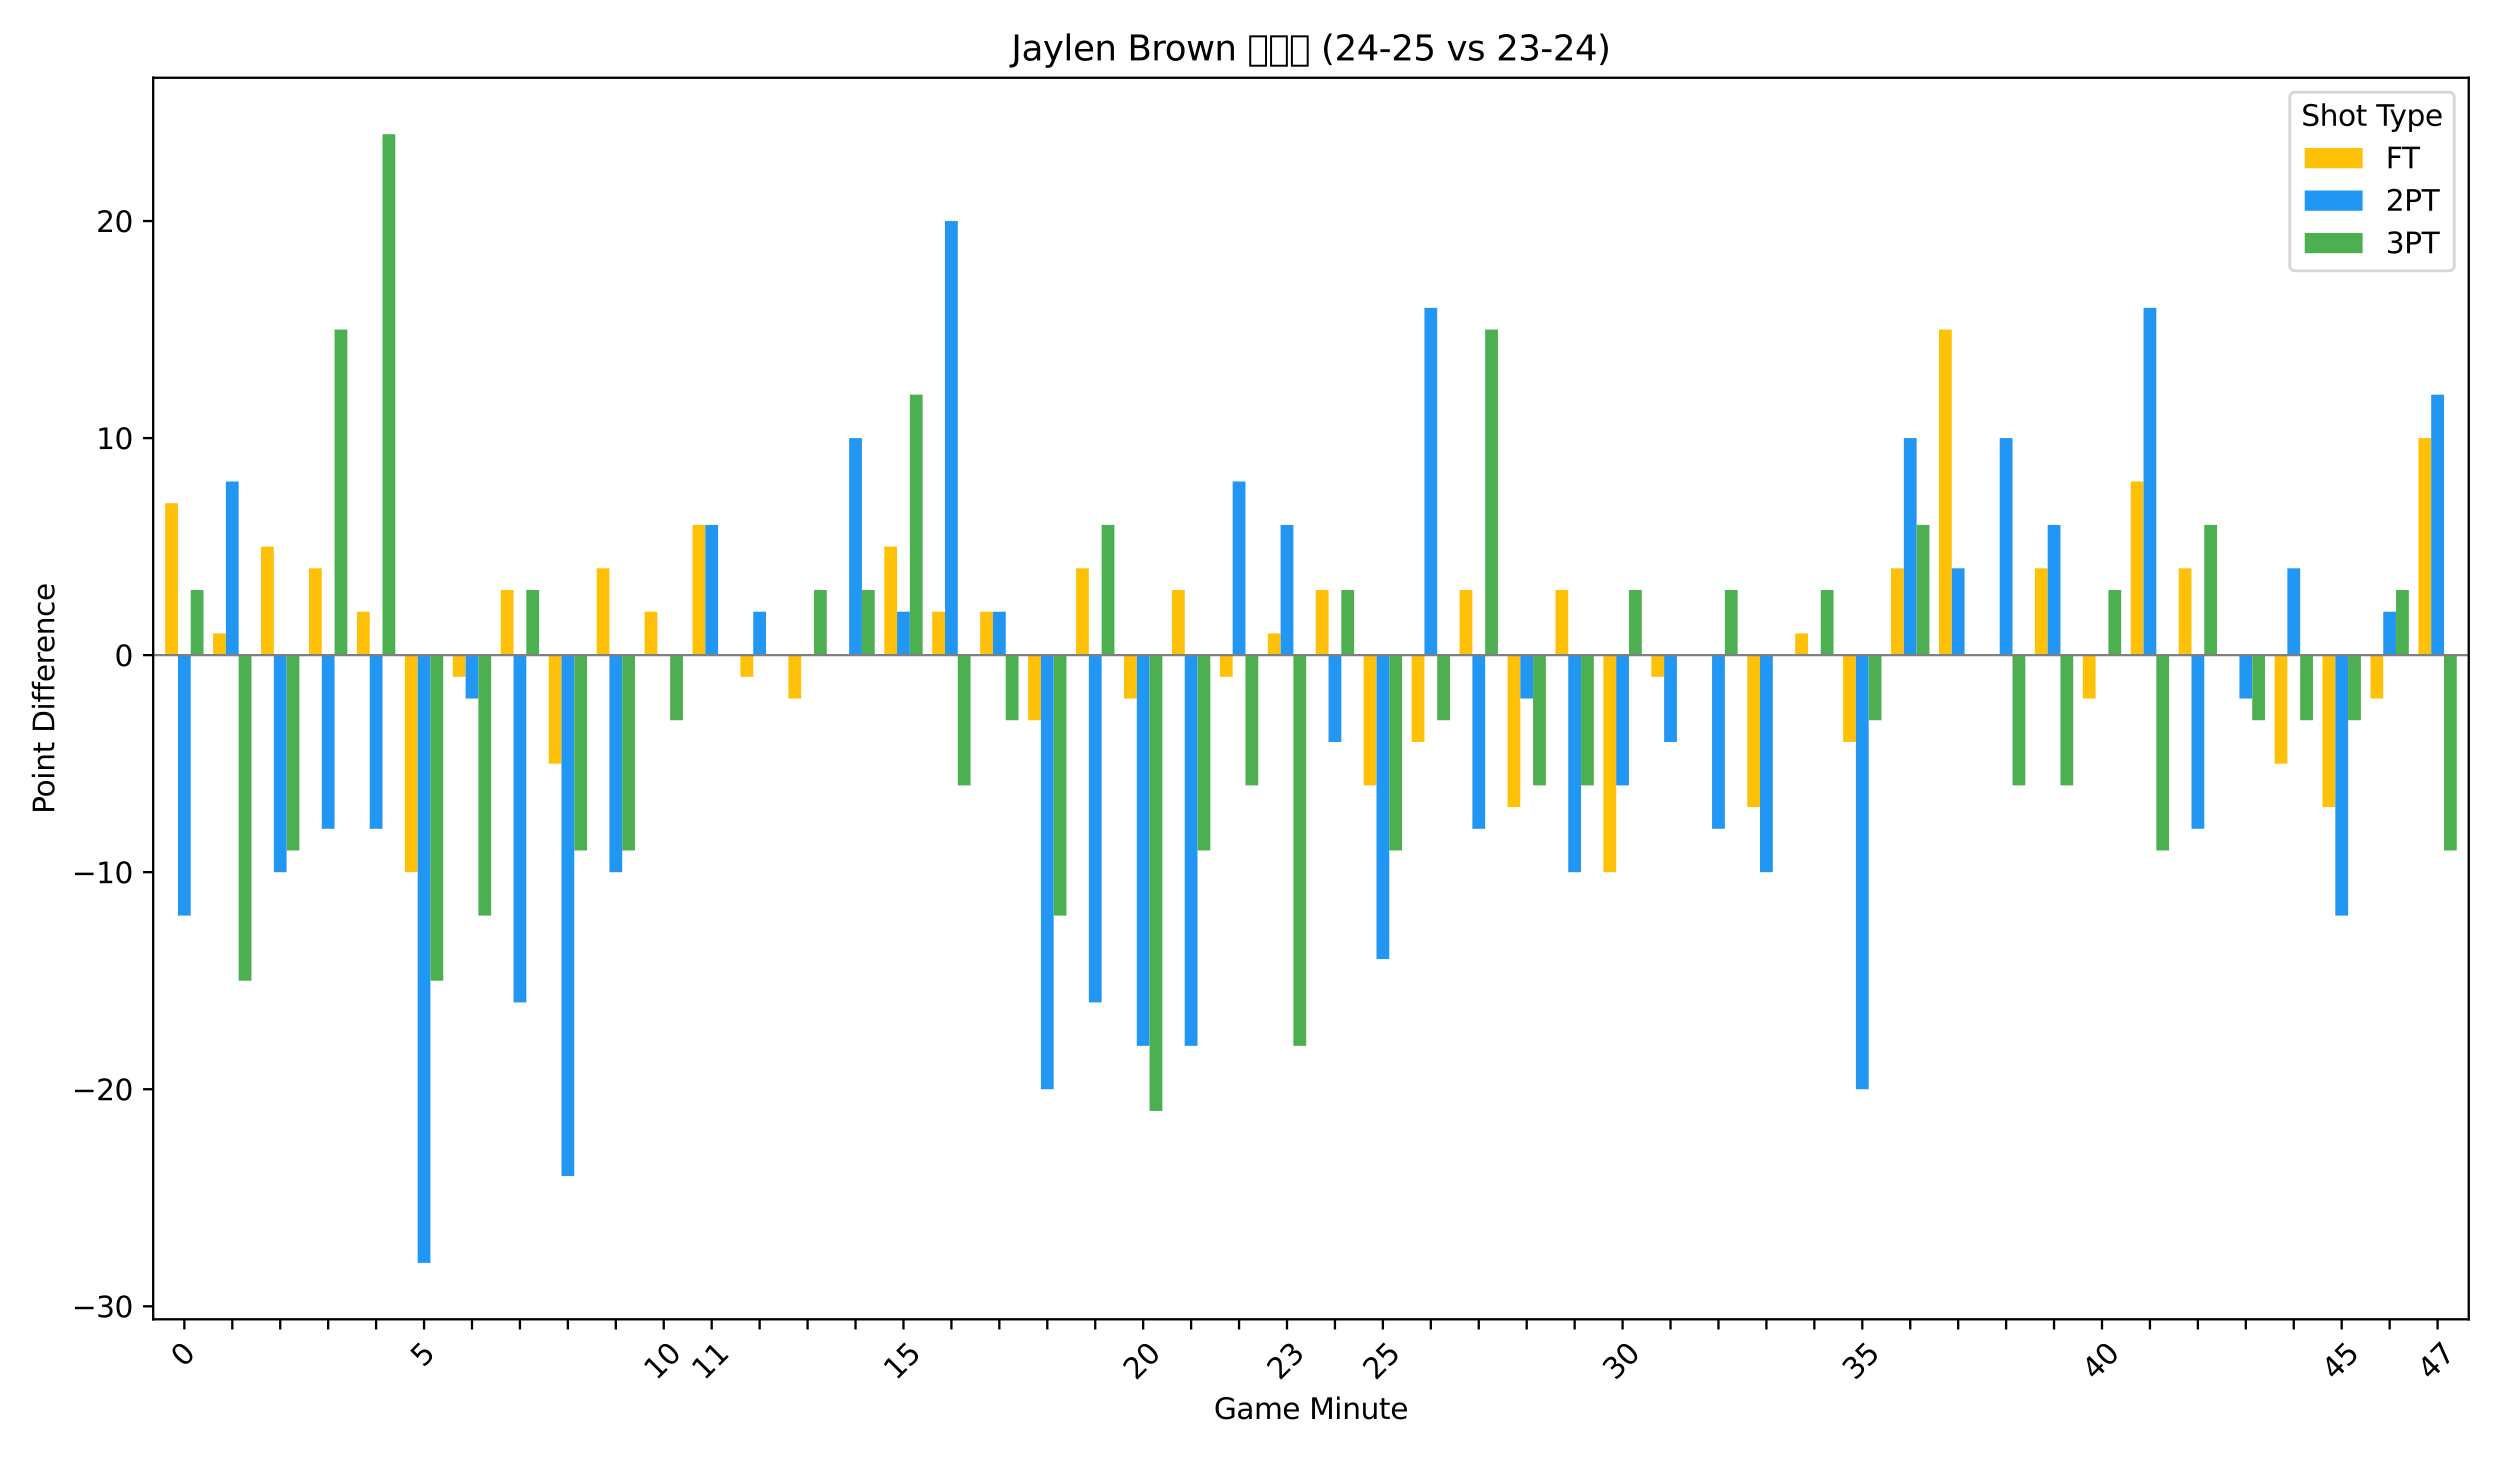 <?xml version="1.0" encoding="utf-8" standalone="no"?>
<!DOCTYPE svg PUBLIC "-//W3C//DTD SVG 1.1//EN"
  "http://www.w3.org/Graphics/SVG/1.1/DTD/svg11.dtd">
<svg xmlns:xlink="http://www.w3.org/1999/xlink" width="864pt" height="504pt" viewBox="0 0 864 504" xmlns="http://www.w3.org/2000/svg" version="1.1">
 <defs>
  <style type="text/css">*{stroke-linejoin: round; stroke-linecap: butt}</style>
 </defs>
 <g id="figure_1">
  <g id="patch_1">
   <path d="M 0 504 
L 864 504 
L 864 0 
L 0 0 
z
" style="fill: #ffffff"/>
  </g>
  <g id="axes_1">
   <g id="patch_2">
    <path d="M 52.94 455.956 
L 853.2 455.956 
L 853.2 26.88 
L 52.94 26.88 
z
" style="fill: #ffffff"/>
   </g>
   <g id="patch_3">
    <path d="M 57.082 226.415 
L 61.5 226.415 
L 61.5 173.906 
L 57.082 173.906 
z
" clip-path="url(#pcf3f04a634)" style="fill: #ffc107"/>
   </g>
   <g id="patch_4">
    <path d="M 73.651 226.415 
L 78.069 226.415 
L 78.069 218.914 
L 73.651 218.914 
z
" clip-path="url(#pcf3f04a634)" style="fill: #ffc107"/>
   </g>
   <g id="patch_5">
    <path d="M 90.219 226.415 
L 94.637 226.415 
L 94.637 188.909 
L 90.219 188.909 
z
" clip-path="url(#pcf3f04a634)" style="fill: #ffc107"/>
   </g>
   <g id="patch_6">
    <path d="M 106.788 226.415 
L 111.206 226.415 
L 111.206 196.41 
L 106.788 196.41 
z
" clip-path="url(#pcf3f04a634)" style="fill: #ffc107"/>
   </g>
   <g id="patch_7">
    <path d="M 123.356 226.415 
L 127.775 226.415 
L 127.775 211.412 
L 123.356 211.412 
z
" clip-path="url(#pcf3f04a634)" style="fill: #ffc107"/>
   </g>
   <g id="patch_8">
    <path d="M 139.925 226.415 
L 144.343 226.415 
L 144.343 301.428 
L 139.925 301.428 
z
" clip-path="url(#pcf3f04a634)" style="fill: #ffc107"/>
   </g>
   <g id="patch_9">
    <path d="M 156.493 226.415 
L 160.912 226.415 
L 160.912 233.916 
L 156.493 233.916 
z
" clip-path="url(#pcf3f04a634)" style="fill: #ffc107"/>
   </g>
   <g id="patch_10">
    <path d="M 173.062 226.415 
L 177.48 226.415 
L 177.48 203.911 
L 173.062 203.911 
z
" clip-path="url(#pcf3f04a634)" style="fill: #ffc107"/>
   </g>
   <g id="patch_11">
    <path d="M 189.63 226.415 
L 194.049 226.415 
L 194.049 263.922 
L 189.63 263.922 
z
" clip-path="url(#pcf3f04a634)" style="fill: #ffc107"/>
   </g>
   <g id="patch_12">
    <path d="M 206.199 226.415 
L 210.617 226.415 
L 210.617 196.41 
L 206.199 196.41 
z
" clip-path="url(#pcf3f04a634)" style="fill: #ffc107"/>
   </g>
   <g id="patch_13">
    <path d="M 222.767 226.415 
L 227.186 226.415 
L 227.186 211.412 
L 222.767 211.412 
z
" clip-path="url(#pcf3f04a634)" style="fill: #ffc107"/>
   </g>
   <g id="patch_14">
    <path d="M 239.336 226.415 
L 243.754 226.415 
L 243.754 181.407 
L 239.336 181.407 
z
" clip-path="url(#pcf3f04a634)" style="fill: #ffc107"/>
   </g>
   <g id="patch_15">
    <path d="M 255.904 226.415 
L 260.323 226.415 
L 260.323 233.916 
L 255.904 233.916 
z
" clip-path="url(#pcf3f04a634)" style="fill: #ffc107"/>
   </g>
   <g id="patch_16">
    <path d="M 272.473 226.415 
L 276.891 226.415 
L 276.891 241.418 
L 272.473 241.418 
z
" clip-path="url(#pcf3f04a634)" style="fill: #ffc107"/>
   </g>
   <g id="patch_17">
    <path d="M 289.042 226.415 
L 293.46 226.415 
L 293.46 226.415 
L 289.042 226.415 
z
" clip-path="url(#pcf3f04a634)" style="fill: #ffc107"/>
   </g>
   <g id="patch_18">
    <path d="M 305.61 226.415 
L 310.028 226.415 
L 310.028 188.909 
L 305.61 188.909 
z
" clip-path="url(#pcf3f04a634)" style="fill: #ffc107"/>
   </g>
   <g id="patch_19">
    <path d="M 322.179 226.415 
L 326.597 226.415 
L 326.597 211.412 
L 322.179 211.412 
z
" clip-path="url(#pcf3f04a634)" style="fill: #ffc107"/>
   </g>
   <g id="patch_20">
    <path d="M 338.747 226.415 
L 343.165 226.415 
L 343.165 211.412 
L 338.747 211.412 
z
" clip-path="url(#pcf3f04a634)" style="fill: #ffc107"/>
   </g>
   <g id="patch_21">
    <path d="M 355.316 226.415 
L 359.734 226.415 
L 359.734 248.919 
L 355.316 248.919 
z
" clip-path="url(#pcf3f04a634)" style="fill: #ffc107"/>
   </g>
   <g id="patch_22">
    <path d="M 371.884 226.415 
L 376.302 226.415 
L 376.302 196.41 
L 371.884 196.41 
z
" clip-path="url(#pcf3f04a634)" style="fill: #ffc107"/>
   </g>
   <g id="patch_23">
    <path d="M 388.453 226.415 
L 392.871 226.415 
L 392.871 241.418 
L 388.453 241.418 
z
" clip-path="url(#pcf3f04a634)" style="fill: #ffc107"/>
   </g>
   <g id="patch_24">
    <path d="M 405.021 226.415 
L 409.44 226.415 
L 409.44 203.911 
L 405.021 203.911 
z
" clip-path="url(#pcf3f04a634)" style="fill: #ffc107"/>
   </g>
   <g id="patch_25">
    <path d="M 421.59 226.415 
L 426.008 226.415 
L 426.008 233.916 
L 421.59 233.916 
z
" clip-path="url(#pcf3f04a634)" style="fill: #ffc107"/>
   </g>
   <g id="patch_26">
    <path d="M 438.158 226.415 
L 442.577 226.415 
L 442.577 218.914 
L 438.158 218.914 
z
" clip-path="url(#pcf3f04a634)" style="fill: #ffc107"/>
   </g>
   <g id="patch_27">
    <path d="M 454.727 226.415 
L 459.145 226.415 
L 459.145 203.911 
L 454.727 203.911 
z
" clip-path="url(#pcf3f04a634)" style="fill: #ffc107"/>
   </g>
   <g id="patch_28">
    <path d="M 471.295 226.415 
L 475.714 226.415 
L 475.714 271.423 
L 471.295 271.423 
z
" clip-path="url(#pcf3f04a634)" style="fill: #ffc107"/>
   </g>
   <g id="patch_29">
    <path d="M 487.864 226.415 
L 492.282 226.415 
L 492.282 256.42 
L 487.864 256.42 
z
" clip-path="url(#pcf3f04a634)" style="fill: #ffc107"/>
   </g>
   <g id="patch_30">
    <path d="M 504.432 226.415 
L 508.851 226.415 
L 508.851 203.911 
L 504.432 203.911 
z
" clip-path="url(#pcf3f04a634)" style="fill: #ffc107"/>
   </g>
   <g id="patch_31">
    <path d="M 521.001 226.415 
L 525.419 226.415 
L 525.419 278.924 
L 521.001 278.924 
z
" clip-path="url(#pcf3f04a634)" style="fill: #ffc107"/>
   </g>
   <g id="patch_32">
    <path d="M 537.57 226.415 
L 541.988 226.415 
L 541.988 203.911 
L 537.57 203.911 
z
" clip-path="url(#pcf3f04a634)" style="fill: #ffc107"/>
   </g>
   <g id="patch_33">
    <path d="M 554.138 226.415 
L 558.556 226.415 
L 558.556 301.428 
L 554.138 301.428 
z
" clip-path="url(#pcf3f04a634)" style="fill: #ffc107"/>
   </g>
   <g id="patch_34">
    <path d="M 570.707 226.415 
L 575.125 226.415 
L 575.125 233.916 
L 570.707 233.916 
z
" clip-path="url(#pcf3f04a634)" style="fill: #ffc107"/>
   </g>
   <g id="patch_35">
    <path d="M 587.275 226.415 
L 591.693 226.415 
L 591.693 226.415 
L 587.275 226.415 
z
" clip-path="url(#pcf3f04a634)" style="fill: #ffc107"/>
   </g>
   <g id="patch_36">
    <path d="M 603.844 226.415 
L 608.262 226.415 
L 608.262 278.924 
L 603.844 278.924 
z
" clip-path="url(#pcf3f04a634)" style="fill: #ffc107"/>
   </g>
   <g id="patch_37">
    <path d="M 620.412 226.415 
L 624.83 226.415 
L 624.83 218.914 
L 620.412 218.914 
z
" clip-path="url(#pcf3f04a634)" style="fill: #ffc107"/>
   </g>
   <g id="patch_38">
    <path d="M 636.981 226.415 
L 641.399 226.415 
L 641.399 256.42 
L 636.981 256.42 
z
" clip-path="url(#pcf3f04a634)" style="fill: #ffc107"/>
   </g>
   <g id="patch_39">
    <path d="M 653.549 226.415 
L 657.967 226.415 
L 657.967 196.41 
L 653.549 196.41 
z
" clip-path="url(#pcf3f04a634)" style="fill: #ffc107"/>
   </g>
   <g id="patch_40">
    <path d="M 670.118 226.415 
L 674.536 226.415 
L 674.536 113.895 
L 670.118 113.895 
z
" clip-path="url(#pcf3f04a634)" style="fill: #ffc107"/>
   </g>
   <g id="patch_41">
    <path d="M 686.686 226.415 
L 691.105 226.415 
L 691.105 226.415 
L 686.686 226.415 
z
" clip-path="url(#pcf3f04a634)" style="fill: #ffc107"/>
   </g>
   <g id="patch_42">
    <path d="M 703.255 226.415 
L 707.673 226.415 
L 707.673 196.41 
L 703.255 196.41 
z
" clip-path="url(#pcf3f04a634)" style="fill: #ffc107"/>
   </g>
   <g id="patch_43">
    <path d="M 719.823 226.415 
L 724.242 226.415 
L 724.242 241.418 
L 719.823 241.418 
z
" clip-path="url(#pcf3f04a634)" style="fill: #ffc107"/>
   </g>
   <g id="patch_44">
    <path d="M 736.392 226.415 
L 740.81 226.415 
L 740.81 166.405 
L 736.392 166.405 
z
" clip-path="url(#pcf3f04a634)" style="fill: #ffc107"/>
   </g>
   <g id="patch_45">
    <path d="M 752.96 226.415 
L 757.379 226.415 
L 757.379 196.41 
L 752.96 196.41 
z
" clip-path="url(#pcf3f04a634)" style="fill: #ffc107"/>
   </g>
   <g id="patch_46">
    <path d="M 769.529 226.415 
L 773.947 226.415 
L 773.947 226.415 
L 769.529 226.415 
z
" clip-path="url(#pcf3f04a634)" style="fill: #ffc107"/>
   </g>
   <g id="patch_47">
    <path d="M 786.097 226.415 
L 790.516 226.415 
L 790.516 263.922 
L 786.097 263.922 
z
" clip-path="url(#pcf3f04a634)" style="fill: #ffc107"/>
   </g>
   <g id="patch_48">
    <path d="M 802.666 226.415 
L 807.084 226.415 
L 807.084 278.924 
L 802.666 278.924 
z
" clip-path="url(#pcf3f04a634)" style="fill: #ffc107"/>
   </g>
   <g id="patch_49">
    <path d="M 819.235 226.415 
L 823.653 226.415 
L 823.653 241.418 
L 819.235 241.418 
z
" clip-path="url(#pcf3f04a634)" style="fill: #ffc107"/>
   </g>
   <g id="patch_50">
    <path d="M 835.803 226.415 
L 840.221 226.415 
L 840.221 151.402 
L 835.803 151.402 
z
" clip-path="url(#pcf3f04a634)" style="fill: #ffc107"/>
   </g>
   <g id="patch_51">
    <path d="M 61.5 226.415 
L 65.919 226.415 
L 65.919 316.431 
L 61.5 316.431 
z
" clip-path="url(#pcf3f04a634)" style="fill: #2196f3"/>
   </g>
   <g id="patch_52">
    <path d="M 78.069 226.415 
L 82.487 226.415 
L 82.487 166.405 
L 78.069 166.405 
z
" clip-path="url(#pcf3f04a634)" style="fill: #2196f3"/>
   </g>
   <g id="patch_53">
    <path d="M 94.637 226.415 
L 99.056 226.415 
L 99.056 301.428 
L 94.637 301.428 
z
" clip-path="url(#pcf3f04a634)" style="fill: #2196f3"/>
   </g>
   <g id="patch_54">
    <path d="M 111.206 226.415 
L 115.624 226.415 
L 115.624 286.426 
L 111.206 286.426 
z
" clip-path="url(#pcf3f04a634)" style="fill: #2196f3"/>
   </g>
   <g id="patch_55">
    <path d="M 127.775 226.415 
L 132.193 226.415 
L 132.193 286.426 
L 127.775 286.426 
z
" clip-path="url(#pcf3f04a634)" style="fill: #2196f3"/>
   </g>
   <g id="patch_56">
    <path d="M 144.343 226.415 
L 148.761 226.415 
L 148.761 436.452 
L 144.343 436.452 
z
" clip-path="url(#pcf3f04a634)" style="fill: #2196f3"/>
   </g>
   <g id="patch_57">
    <path d="M 160.912 226.415 
L 165.33 226.415 
L 165.33 241.418 
L 160.912 241.418 
z
" clip-path="url(#pcf3f04a634)" style="fill: #2196f3"/>
   </g>
   <g id="patch_58">
    <path d="M 177.48 226.415 
L 181.898 226.415 
L 181.898 346.436 
L 177.48 346.436 
z
" clip-path="url(#pcf3f04a634)" style="fill: #2196f3"/>
   </g>
   <g id="patch_59">
    <path d="M 194.049 226.415 
L 198.467 226.415 
L 198.467 406.447 
L 194.049 406.447 
z
" clip-path="url(#pcf3f04a634)" style="fill: #2196f3"/>
   </g>
   <g id="patch_60">
    <path d="M 210.617 226.415 
L 215.035 226.415 
L 215.035 301.428 
L 210.617 301.428 
z
" clip-path="url(#pcf3f04a634)" style="fill: #2196f3"/>
   </g>
   <g id="patch_61">
    <path d="M 227.186 226.415 
L 231.604 226.415 
L 231.604 226.415 
L 227.186 226.415 
z
" clip-path="url(#pcf3f04a634)" style="fill: #2196f3"/>
   </g>
   <g id="patch_62">
    <path d="M 243.754 226.415 
L 248.173 226.415 
L 248.173 181.407 
L 243.754 181.407 
z
" clip-path="url(#pcf3f04a634)" style="fill: #2196f3"/>
   </g>
   <g id="patch_63">
    <path d="M 260.323 226.415 
L 264.741 226.415 
L 264.741 211.412 
L 260.323 211.412 
z
" clip-path="url(#pcf3f04a634)" style="fill: #2196f3"/>
   </g>
   <g id="patch_64">
    <path d="M 276.891 226.415 
L 281.31 226.415 
L 281.31 226.415 
L 276.891 226.415 
z
" clip-path="url(#pcf3f04a634)" style="fill: #2196f3"/>
   </g>
   <g id="patch_65">
    <path d="M 293.46 226.415 
L 297.878 226.415 
L 297.878 151.402 
L 293.46 151.402 
z
" clip-path="url(#pcf3f04a634)" style="fill: #2196f3"/>
   </g>
   <g id="patch_66">
    <path d="M 310.028 226.415 
L 314.447 226.415 
L 314.447 211.412 
L 310.028 211.412 
z
" clip-path="url(#pcf3f04a634)" style="fill: #2196f3"/>
   </g>
   <g id="patch_67">
    <path d="M 326.597 226.415 
L 331.015 226.415 
L 331.015 76.389 
L 326.597 76.389 
z
" clip-path="url(#pcf3f04a634)" style="fill: #2196f3"/>
   </g>
   <g id="patch_68">
    <path d="M 343.165 226.415 
L 347.584 226.415 
L 347.584 211.412 
L 343.165 211.412 
z
" clip-path="url(#pcf3f04a634)" style="fill: #2196f3"/>
   </g>
   <g id="patch_69">
    <path d="M 359.734 226.415 
L 364.152 226.415 
L 364.152 376.442 
L 359.734 376.442 
z
" clip-path="url(#pcf3f04a634)" style="fill: #2196f3"/>
   </g>
   <g id="patch_70">
    <path d="M 376.302 226.415 
L 380.721 226.415 
L 380.721 346.436 
L 376.302 346.436 
z
" clip-path="url(#pcf3f04a634)" style="fill: #2196f3"/>
   </g>
   <g id="patch_71">
    <path d="M 392.871 226.415 
L 397.289 226.415 
L 397.289 361.439 
L 392.871 361.439 
z
" clip-path="url(#pcf3f04a634)" style="fill: #2196f3"/>
   </g>
   <g id="patch_72">
    <path d="M 409.44 226.415 
L 413.858 226.415 
L 413.858 361.439 
L 409.44 361.439 
z
" clip-path="url(#pcf3f04a634)" style="fill: #2196f3"/>
   </g>
   <g id="patch_73">
    <path d="M 426.008 226.415 
L 430.426 226.415 
L 430.426 166.405 
L 426.008 166.405 
z
" clip-path="url(#pcf3f04a634)" style="fill: #2196f3"/>
   </g>
   <g id="patch_74">
    <path d="M 442.577 226.415 
L 446.995 226.415 
L 446.995 181.407 
L 442.577 181.407 
z
" clip-path="url(#pcf3f04a634)" style="fill: #2196f3"/>
   </g>
   <g id="patch_75">
    <path d="M 459.145 226.415 
L 463.563 226.415 
L 463.563 256.42 
L 459.145 256.42 
z
" clip-path="url(#pcf3f04a634)" style="fill: #2196f3"/>
   </g>
   <g id="patch_76">
    <path d="M 475.714 226.415 
L 480.132 226.415 
L 480.132 331.434 
L 475.714 331.434 
z
" clip-path="url(#pcf3f04a634)" style="fill: #2196f3"/>
   </g>
   <g id="patch_77">
    <path d="M 492.282 226.415 
L 496.7 226.415 
L 496.7 106.394 
L 492.282 106.394 
z
" clip-path="url(#pcf3f04a634)" style="fill: #2196f3"/>
   </g>
   <g id="patch_78">
    <path d="M 508.851 226.415 
L 513.269 226.415 
L 513.269 286.426 
L 508.851 286.426 
z
" clip-path="url(#pcf3f04a634)" style="fill: #2196f3"/>
   </g>
   <g id="patch_79">
    <path d="M 525.419 226.415 
L 529.838 226.415 
L 529.838 241.418 
L 525.419 241.418 
z
" clip-path="url(#pcf3f04a634)" style="fill: #2196f3"/>
   </g>
   <g id="patch_80">
    <path d="M 541.988 226.415 
L 546.406 226.415 
L 546.406 301.428 
L 541.988 301.428 
z
" clip-path="url(#pcf3f04a634)" style="fill: #2196f3"/>
   </g>
   <g id="patch_81">
    <path d="M 558.556 226.415 
L 562.975 226.415 
L 562.975 271.423 
L 558.556 271.423 
z
" clip-path="url(#pcf3f04a634)" style="fill: #2196f3"/>
   </g>
   <g id="patch_82">
    <path d="M 575.125 226.415 
L 579.543 226.415 
L 579.543 256.42 
L 575.125 256.42 
z
" clip-path="url(#pcf3f04a634)" style="fill: #2196f3"/>
   </g>
   <g id="patch_83">
    <path d="M 591.693 226.415 
L 596.112 226.415 
L 596.112 286.426 
L 591.693 286.426 
z
" clip-path="url(#pcf3f04a634)" style="fill: #2196f3"/>
   </g>
   <g id="patch_84">
    <path d="M 608.262 226.415 
L 612.68 226.415 
L 612.68 301.428 
L 608.262 301.428 
z
" clip-path="url(#pcf3f04a634)" style="fill: #2196f3"/>
   </g>
   <g id="patch_85">
    <path d="M 624.83 226.415 
L 629.249 226.415 
L 629.249 226.415 
L 624.83 226.415 
z
" clip-path="url(#pcf3f04a634)" style="fill: #2196f3"/>
   </g>
   <g id="patch_86">
    <path d="M 641.399 226.415 
L 645.817 226.415 
L 645.817 376.442 
L 641.399 376.442 
z
" clip-path="url(#pcf3f04a634)" style="fill: #2196f3"/>
   </g>
   <g id="patch_87">
    <path d="M 657.967 226.415 
L 662.386 226.415 
L 662.386 151.402 
L 657.967 151.402 
z
" clip-path="url(#pcf3f04a634)" style="fill: #2196f3"/>
   </g>
   <g id="patch_88">
    <path d="M 674.536 226.415 
L 678.954 226.415 
L 678.954 196.41 
L 674.536 196.41 
z
" clip-path="url(#pcf3f04a634)" style="fill: #2196f3"/>
   </g>
   <g id="patch_89">
    <path d="M 691.105 226.415 
L 695.523 226.415 
L 695.523 151.402 
L 691.105 151.402 
z
" clip-path="url(#pcf3f04a634)" style="fill: #2196f3"/>
   </g>
   <g id="patch_90">
    <path d="M 707.673 226.415 
L 712.091 226.415 
L 712.091 181.407 
L 707.673 181.407 
z
" clip-path="url(#pcf3f04a634)" style="fill: #2196f3"/>
   </g>
   <g id="patch_91">
    <path d="M 724.242 226.415 
L 728.66 226.415 
L 728.66 226.415 
L 724.242 226.415 
z
" clip-path="url(#pcf3f04a634)" style="fill: #2196f3"/>
   </g>
   <g id="patch_92">
    <path d="M 740.81 226.415 
L 745.228 226.415 
L 745.228 106.394 
L 740.81 106.394 
z
" clip-path="url(#pcf3f04a634)" style="fill: #2196f3"/>
   </g>
   <g id="patch_93">
    <path d="M 757.379 226.415 
L 761.797 226.415 
L 761.797 286.426 
L 757.379 286.426 
z
" clip-path="url(#pcf3f04a634)" style="fill: #2196f3"/>
   </g>
   <g id="patch_94">
    <path d="M 773.947 226.415 
L 778.365 226.415 
L 778.365 241.418 
L 773.947 241.418 
z
" clip-path="url(#pcf3f04a634)" style="fill: #2196f3"/>
   </g>
   <g id="patch_95">
    <path d="M 790.516 226.415 
L 794.934 226.415 
L 794.934 196.41 
L 790.516 196.41 
z
" clip-path="url(#pcf3f04a634)" style="fill: #2196f3"/>
   </g>
   <g id="patch_96">
    <path d="M 807.084 226.415 
L 811.503 226.415 
L 811.503 316.431 
L 807.084 316.431 
z
" clip-path="url(#pcf3f04a634)" style="fill: #2196f3"/>
   </g>
   <g id="patch_97">
    <path d="M 823.653 226.415 
L 828.071 226.415 
L 828.071 211.412 
L 823.653 211.412 
z
" clip-path="url(#pcf3f04a634)" style="fill: #2196f3"/>
   </g>
   <g id="patch_98">
    <path d="M 840.221 226.415 
L 844.64 226.415 
L 844.64 136.399 
L 840.221 136.399 
z
" clip-path="url(#pcf3f04a634)" style="fill: #2196f3"/>
   </g>
   <g id="patch_99">
    <path d="M 65.919 226.415 
L 70.337 226.415 
L 70.337 203.911 
L 65.919 203.911 
z
" clip-path="url(#pcf3f04a634)" style="fill: #4caf50"/>
   </g>
   <g id="patch_100">
    <path d="M 82.487 226.415 
L 86.905 226.415 
L 86.905 338.935 
L 82.487 338.935 
z
" clip-path="url(#pcf3f04a634)" style="fill: #4caf50"/>
   </g>
   <g id="patch_101">
    <path d="M 99.056 226.415 
L 103.474 226.415 
L 103.474 293.927 
L 99.056 293.927 
z
" clip-path="url(#pcf3f04a634)" style="fill: #4caf50"/>
   </g>
   <g id="patch_102">
    <path d="M 115.624 226.415 
L 120.043 226.415 
L 120.043 113.895 
L 115.624 113.895 
z
" clip-path="url(#pcf3f04a634)" style="fill: #4caf50"/>
   </g>
   <g id="patch_103">
    <path d="M 132.193 226.415 
L 136.611 226.415 
L 136.611 46.383 
L 132.193 46.383 
z
" clip-path="url(#pcf3f04a634)" style="fill: #4caf50"/>
   </g>
   <g id="patch_104">
    <path d="M 148.761 226.415 
L 153.18 226.415 
L 153.18 338.935 
L 148.761 338.935 
z
" clip-path="url(#pcf3f04a634)" style="fill: #4caf50"/>
   </g>
   <g id="patch_105">
    <path d="M 165.33 226.415 
L 169.748 226.415 
L 169.748 316.431 
L 165.33 316.431 
z
" clip-path="url(#pcf3f04a634)" style="fill: #4caf50"/>
   </g>
   <g id="patch_106">
    <path d="M 181.898 226.415 
L 186.317 226.415 
L 186.317 203.911 
L 181.898 203.911 
z
" clip-path="url(#pcf3f04a634)" style="fill: #4caf50"/>
   </g>
   <g id="patch_107">
    <path d="M 198.467 226.415 
L 202.885 226.415 
L 202.885 293.927 
L 198.467 293.927 
z
" clip-path="url(#pcf3f04a634)" style="fill: #4caf50"/>
   </g>
   <g id="patch_108">
    <path d="M 215.035 226.415 
L 219.454 226.415 
L 219.454 293.927 
L 215.035 293.927 
z
" clip-path="url(#pcf3f04a634)" style="fill: #4caf50"/>
   </g>
   <g id="patch_109">
    <path d="M 231.604 226.415 
L 236.022 226.415 
L 236.022 248.919 
L 231.604 248.919 
z
" clip-path="url(#pcf3f04a634)" style="fill: #4caf50"/>
   </g>
   <g id="patch_110">
    <path d="M 248.173 226.415 
L 252.591 226.415 
L 252.591 226.415 
L 248.173 226.415 
z
" clip-path="url(#pcf3f04a634)" style="fill: #4caf50"/>
   </g>
   <g id="patch_111">
    <path d="M 264.741 226.415 
L 269.159 226.415 
L 269.159 226.415 
L 264.741 226.415 
z
" clip-path="url(#pcf3f04a634)" style="fill: #4caf50"/>
   </g>
   <g id="patch_112">
    <path d="M 281.31 226.415 
L 285.728 226.415 
L 285.728 203.911 
L 281.31 203.911 
z
" clip-path="url(#pcf3f04a634)" style="fill: #4caf50"/>
   </g>
   <g id="patch_113">
    <path d="M 297.878 226.415 
L 302.296 226.415 
L 302.296 203.911 
L 297.878 203.911 
z
" clip-path="url(#pcf3f04a634)" style="fill: #4caf50"/>
   </g>
   <g id="patch_114">
    <path d="M 314.447 226.415 
L 318.865 226.415 
L 318.865 136.399 
L 314.447 136.399 
z
" clip-path="url(#pcf3f04a634)" style="fill: #4caf50"/>
   </g>
   <g id="patch_115">
    <path d="M 331.015 226.415 
L 335.433 226.415 
L 335.433 271.423 
L 331.015 271.423 
z
" clip-path="url(#pcf3f04a634)" style="fill: #4caf50"/>
   </g>
   <g id="patch_116">
    <path d="M 347.584 226.415 
L 352.002 226.415 
L 352.002 248.919 
L 347.584 248.919 
z
" clip-path="url(#pcf3f04a634)" style="fill: #4caf50"/>
   </g>
   <g id="patch_117">
    <path d="M 364.152 226.415 
L 368.57 226.415 
L 368.57 316.431 
L 364.152 316.431 
z
" clip-path="url(#pcf3f04a634)" style="fill: #4caf50"/>
   </g>
   <g id="patch_118">
    <path d="M 380.721 226.415 
L 385.139 226.415 
L 385.139 181.407 
L 380.721 181.407 
z
" clip-path="url(#pcf3f04a634)" style="fill: #4caf50"/>
   </g>
   <g id="patch_119">
    <path d="M 397.289 226.415 
L 401.708 226.415 
L 401.708 383.943 
L 397.289 383.943 
z
" clip-path="url(#pcf3f04a634)" style="fill: #4caf50"/>
   </g>
   <g id="patch_120">
    <path d="M 413.858 226.415 
L 418.276 226.415 
L 418.276 293.927 
L 413.858 293.927 
z
" clip-path="url(#pcf3f04a634)" style="fill: #4caf50"/>
   </g>
   <g id="patch_121">
    <path d="M 430.426 226.415 
L 434.845 226.415 
L 434.845 271.423 
L 430.426 271.423 
z
" clip-path="url(#pcf3f04a634)" style="fill: #4caf50"/>
   </g>
   <g id="patch_122">
    <path d="M 446.995 226.415 
L 451.413 226.415 
L 451.413 361.439 
L 446.995 361.439 
z
" clip-path="url(#pcf3f04a634)" style="fill: #4caf50"/>
   </g>
   <g id="patch_123">
    <path d="M 463.563 226.415 
L 467.982 226.415 
L 467.982 203.911 
L 463.563 203.911 
z
" clip-path="url(#pcf3f04a634)" style="fill: #4caf50"/>
   </g>
   <g id="patch_124">
    <path d="M 480.132 226.415 
L 484.55 226.415 
L 484.55 293.927 
L 480.132 293.927 
z
" clip-path="url(#pcf3f04a634)" style="fill: #4caf50"/>
   </g>
   <g id="patch_125">
    <path d="M 496.7 226.415 
L 501.119 226.415 
L 501.119 248.919 
L 496.7 248.919 
z
" clip-path="url(#pcf3f04a634)" style="fill: #4caf50"/>
   </g>
   <g id="patch_126">
    <path d="M 513.269 226.415 
L 517.687 226.415 
L 517.687 113.895 
L 513.269 113.895 
z
" clip-path="url(#pcf3f04a634)" style="fill: #4caf50"/>
   </g>
   <g id="patch_127">
    <path d="M 529.838 226.415 
L 534.256 226.415 
L 534.256 271.423 
L 529.838 271.423 
z
" clip-path="url(#pcf3f04a634)" style="fill: #4caf50"/>
   </g>
   <g id="patch_128">
    <path d="M 546.406 226.415 
L 550.824 226.415 
L 550.824 271.423 
L 546.406 271.423 
z
" clip-path="url(#pcf3f04a634)" style="fill: #4caf50"/>
   </g>
   <g id="patch_129">
    <path d="M 562.975 226.415 
L 567.393 226.415 
L 567.393 203.911 
L 562.975 203.911 
z
" clip-path="url(#pcf3f04a634)" style="fill: #4caf50"/>
   </g>
   <g id="patch_130">
    <path d="M 579.543 226.415 
L 583.961 226.415 
L 583.961 226.415 
L 579.543 226.415 
z
" clip-path="url(#pcf3f04a634)" style="fill: #4caf50"/>
   </g>
   <g id="patch_131">
    <path d="M 596.112 226.415 
L 600.53 226.415 
L 600.53 203.911 
L 596.112 203.911 
z
" clip-path="url(#pcf3f04a634)" style="fill: #4caf50"/>
   </g>
   <g id="patch_132">
    <path d="M 612.68 226.415 
L 617.098 226.415 
L 617.098 226.415 
L 612.68 226.415 
z
" clip-path="url(#pcf3f04a634)" style="fill: #4caf50"/>
   </g>
   <g id="patch_133">
    <path d="M 629.249 226.415 
L 633.667 226.415 
L 633.667 203.911 
L 629.249 203.911 
z
" clip-path="url(#pcf3f04a634)" style="fill: #4caf50"/>
   </g>
   <g id="patch_134">
    <path d="M 645.817 226.415 
L 650.236 226.415 
L 650.236 248.919 
L 645.817 248.919 
z
" clip-path="url(#pcf3f04a634)" style="fill: #4caf50"/>
   </g>
   <g id="patch_135">
    <path d="M 662.386 226.415 
L 666.804 226.415 
L 666.804 181.407 
L 662.386 181.407 
z
" clip-path="url(#pcf3f04a634)" style="fill: #4caf50"/>
   </g>
   <g id="patch_136">
    <path d="M 678.954 226.415 
L 683.373 226.415 
L 683.373 226.415 
L 678.954 226.415 
z
" clip-path="url(#pcf3f04a634)" style="fill: #4caf50"/>
   </g>
   <g id="patch_137">
    <path d="M 695.523 226.415 
L 699.941 226.415 
L 699.941 271.423 
L 695.523 271.423 
z
" clip-path="url(#pcf3f04a634)" style="fill: #4caf50"/>
   </g>
   <g id="patch_138">
    <path d="M 712.091 226.415 
L 716.51 226.415 
L 716.51 271.423 
L 712.091 271.423 
z
" clip-path="url(#pcf3f04a634)" style="fill: #4caf50"/>
   </g>
   <g id="patch_139">
    <path d="M 728.66 226.415 
L 733.078 226.415 
L 733.078 203.911 
L 728.66 203.911 
z
" clip-path="url(#pcf3f04a634)" style="fill: #4caf50"/>
   </g>
   <g id="patch_140">
    <path d="M 745.228 226.415 
L 749.647 226.415 
L 749.647 293.927 
L 745.228 293.927 
z
" clip-path="url(#pcf3f04a634)" style="fill: #4caf50"/>
   </g>
   <g id="patch_141">
    <path d="M 761.797 226.415 
L 766.215 226.415 
L 766.215 181.407 
L 761.797 181.407 
z
" clip-path="url(#pcf3f04a634)" style="fill: #4caf50"/>
   </g>
   <g id="patch_142">
    <path d="M 778.365 226.415 
L 782.784 226.415 
L 782.784 248.919 
L 778.365 248.919 
z
" clip-path="url(#pcf3f04a634)" style="fill: #4caf50"/>
   </g>
   <g id="patch_143">
    <path d="M 794.934 226.415 
L 799.352 226.415 
L 799.352 248.919 
L 794.934 248.919 
z
" clip-path="url(#pcf3f04a634)" style="fill: #4caf50"/>
   </g>
   <g id="patch_144">
    <path d="M 811.503 226.415 
L 815.921 226.415 
L 815.921 248.919 
L 811.503 248.919 
z
" clip-path="url(#pcf3f04a634)" style="fill: #4caf50"/>
   </g>
   <g id="patch_145">
    <path d="M 828.071 226.415 
L 832.489 226.415 
L 832.489 203.911 
L 828.071 203.911 
z
" clip-path="url(#pcf3f04a634)" style="fill: #4caf50"/>
   </g>
   <g id="patch_146">
    <path d="M 844.64 226.415 
L 849.058 226.415 
L 849.058 293.927 
L 844.64 293.927 
z
" clip-path="url(#pcf3f04a634)" style="fill: #4caf50"/>
   </g>
   <g id="matplotlib.axis_1">
    <g id="xtick_1">
     <g id="line2d_1">
      <defs>
       <path id="mae38a4b638" d="M 0 0 
L 0 3.5 
" style="stroke: #000000; stroke-width: 0.8"/>
      </defs>
      <g>
       <use xlink:href="#mae38a4b638" x="63.71" y="455.956" style="stroke: #000000; stroke-width: 0.8"/>
      </g>
     </g>
     <g id="text_1">
      <!-- 0 -->
      <g transform="translate(63.411 472.827) rotate(-45) scale(0.1 -0.1)">
       <defs>
        <path id="DejaVuSans-30" d="M 2034 4250 
Q 1547 4250 1301 3770 
Q 1056 3291 1056 2328 
Q 1056 1369 1301 889 
Q 1547 409 2034 409 
Q 2525 409 2770 889 
Q 3016 1369 3016 2328 
Q 3016 3291 2770 3770 
Q 2525 4250 2034 4250 
z
M 2034 4750 
Q 2819 4750 3233 4129 
Q 3647 3509 3647 2328 
Q 3647 1150 3233 529 
Q 2819 -91 2034 -91 
Q 1250 -91 836 529 
Q 422 1150 422 2328 
Q 422 3509 836 4129 
Q 1250 4750 2034 4750 
z
" transform="scale(0.016)"/>
       </defs>
       <use xlink:href="#DejaVuSans-30"/>
      </g>
     </g>
    </g>
    <g id="xtick_2">
     <g id="line2d_2">
      <g>
       <use xlink:href="#mae38a4b638" x="80.278" y="455.956" style="stroke: #000000; stroke-width: 0.8"/>
      </g>
     </g>
    </g>
    <g id="xtick_3">
     <g id="line2d_3">
      <g>
       <use xlink:href="#mae38a4b638" x="96.847" y="455.956" style="stroke: #000000; stroke-width: 0.8"/>
      </g>
     </g>
    </g>
    <g id="xtick_4">
     <g id="line2d_4">
      <g>
       <use xlink:href="#mae38a4b638" x="113.415" y="455.956" style="stroke: #000000; stroke-width: 0.8"/>
      </g>
     </g>
    </g>
    <g id="xtick_5">
     <g id="line2d_5">
      <g>
       <use xlink:href="#mae38a4b638" x="129.984" y="455.956" style="stroke: #000000; stroke-width: 0.8"/>
      </g>
     </g>
    </g>
    <g id="xtick_6">
     <g id="line2d_6">
      <g>
       <use xlink:href="#mae38a4b638" x="146.552" y="455.956" style="stroke: #000000; stroke-width: 0.8"/>
      </g>
     </g>
     <g id="text_2">
      <!-- 5 -->
      <g transform="translate(146.254 472.827) rotate(-45) scale(0.1 -0.1)">
       <defs>
        <path id="DejaVuSans-35" d="M 691 4666 
L 3169 4666 
L 3169 4134 
L 1269 4134 
L 1269 2991 
Q 1406 3038 1543 3061 
Q 1681 3084 1819 3084 
Q 2600 3084 3056 2656 
Q 3513 2228 3513 1497 
Q 3513 744 3044 326 
Q 2575 -91 1722 -91 
Q 1428 -91 1123 -41 
Q 819 9 494 109 
L 494 744 
Q 775 591 1075 516 
Q 1375 441 1709 441 
Q 2250 441 2565 725 
Q 2881 1009 2881 1497 
Q 2881 1984 2565 2268 
Q 2250 2553 1709 2553 
Q 1456 2553 1204 2497 
Q 953 2441 691 2322 
L 691 4666 
z
" transform="scale(0.016)"/>
       </defs>
       <use xlink:href="#DejaVuSans-35"/>
      </g>
     </g>
    </g>
    <g id="xtick_7">
     <g id="line2d_7">
      <g>
       <use xlink:href="#mae38a4b638" x="163.121" y="455.956" style="stroke: #000000; stroke-width: 0.8"/>
      </g>
     </g>
    </g>
    <g id="xtick_8">
     <g id="line2d_8">
      <g>
       <use xlink:href="#mae38a4b638" x="179.689" y="455.956" style="stroke: #000000; stroke-width: 0.8"/>
      </g>
     </g>
    </g>
    <g id="xtick_9">
     <g id="line2d_9">
      <g>
       <use xlink:href="#mae38a4b638" x="196.258" y="455.956" style="stroke: #000000; stroke-width: 0.8"/>
      </g>
     </g>
    </g>
    <g id="xtick_10">
     <g id="line2d_10">
      <g>
       <use xlink:href="#mae38a4b638" x="212.826" y="455.956" style="stroke: #000000; stroke-width: 0.8"/>
      </g>
     </g>
    </g>
    <g id="xtick_11">
     <g id="line2d_11">
      <g>
       <use xlink:href="#mae38a4b638" x="229.395" y="455.956" style="stroke: #000000; stroke-width: 0.8"/>
      </g>
     </g>
     <g id="text_3">
      <!-- 10 -->
      <g transform="translate(226.847 477.326) rotate(-45) scale(0.1 -0.1)">
       <defs>
        <path id="DejaVuSans-31" d="M 794 531 
L 1825 531 
L 1825 4091 
L 703 3866 
L 703 4441 
L 1819 4666 
L 2450 4666 
L 2450 531 
L 3481 531 
L 3481 0 
L 794 0 
L 794 531 
z
" transform="scale(0.016)"/>
       </defs>
       <use xlink:href="#DejaVuSans-31"/>
       <use xlink:href="#DejaVuSans-30" transform="translate(63.623 0)"/>
      </g>
     </g>
    </g>
    <g id="xtick_12">
     <g id="line2d_12">
      <g>
       <use xlink:href="#mae38a4b638" x="245.963" y="455.956" style="stroke: #000000; stroke-width: 0.8"/>
      </g>
     </g>
     <g id="text_4">
      <!-- 11 -->
      <g transform="translate(243.416 477.326) rotate(-45) scale(0.1 -0.1)">
       <use xlink:href="#DejaVuSans-31"/>
       <use xlink:href="#DejaVuSans-31" transform="translate(63.623 0)"/>
      </g>
     </g>
    </g>
    <g id="xtick_13">
     <g id="line2d_13">
      <g>
       <use xlink:href="#mae38a4b638" x="262.532" y="455.956" style="stroke: #000000; stroke-width: 0.8"/>
      </g>
     </g>
    </g>
    <g id="xtick_14">
     <g id="line2d_14">
      <g>
       <use xlink:href="#mae38a4b638" x="279.1" y="455.956" style="stroke: #000000; stroke-width: 0.8"/>
      </g>
     </g>
    </g>
    <g id="xtick_15">
     <g id="line2d_15">
      <g>
       <use xlink:href="#mae38a4b638" x="295.669" y="455.956" style="stroke: #000000; stroke-width: 0.8"/>
      </g>
     </g>
    </g>
    <g id="xtick_16">
     <g id="line2d_16">
      <g>
       <use xlink:href="#mae38a4b638" x="312.237" y="455.956" style="stroke: #000000; stroke-width: 0.8"/>
      </g>
     </g>
     <g id="text_5">
      <!-- 15 -->
      <g transform="translate(309.69 477.326) rotate(-45) scale(0.1 -0.1)">
       <use xlink:href="#DejaVuSans-31"/>
       <use xlink:href="#DejaVuSans-35" transform="translate(63.623 0)"/>
      </g>
     </g>
    </g>
    <g id="xtick_17">
     <g id="line2d_17">
      <g>
       <use xlink:href="#mae38a4b638" x="328.806" y="455.956" style="stroke: #000000; stroke-width: 0.8"/>
      </g>
     </g>
    </g>
    <g id="xtick_18">
     <g id="line2d_18">
      <g>
       <use xlink:href="#mae38a4b638" x="345.375" y="455.956" style="stroke: #000000; stroke-width: 0.8"/>
      </g>
     </g>
    </g>
    <g id="xtick_19">
     <g id="line2d_19">
      <g>
       <use xlink:href="#mae38a4b638" x="361.943" y="455.956" style="stroke: #000000; stroke-width: 0.8"/>
      </g>
     </g>
    </g>
    <g id="xtick_20">
     <g id="line2d_20">
      <g>
       <use xlink:href="#mae38a4b638" x="378.512" y="455.956" style="stroke: #000000; stroke-width: 0.8"/>
      </g>
     </g>
    </g>
    <g id="xtick_21">
     <g id="line2d_21">
      <g>
       <use xlink:href="#mae38a4b638" x="395.08" y="455.956" style="stroke: #000000; stroke-width: 0.8"/>
      </g>
     </g>
     <g id="text_6">
      <!-- 20 -->
      <g transform="translate(392.532 477.326) rotate(-45) scale(0.1 -0.1)">
       <defs>
        <path id="DejaVuSans-32" d="M 1228 531 
L 3431 531 
L 3431 0 
L 469 0 
L 469 531 
Q 828 903 1448 1529 
Q 2069 2156 2228 2338 
Q 2531 2678 2651 2914 
Q 2772 3150 2772 3378 
Q 2772 3750 2511 3984 
Q 2250 4219 1831 4219 
Q 1534 4219 1204 4116 
Q 875 4013 500 3803 
L 500 4441 
Q 881 4594 1212 4672 
Q 1544 4750 1819 4750 
Q 2544 4750 2975 4387 
Q 3406 4025 3406 3419 
Q 3406 3131 3298 2873 
Q 3191 2616 2906 2266 
Q 2828 2175 2409 1742 
Q 1991 1309 1228 531 
z
" transform="scale(0.016)"/>
       </defs>
       <use xlink:href="#DejaVuSans-32"/>
       <use xlink:href="#DejaVuSans-30" transform="translate(63.623 0)"/>
      </g>
     </g>
    </g>
    <g id="xtick_22">
     <g id="line2d_22">
      <g>
       <use xlink:href="#mae38a4b638" x="411.649" y="455.956" style="stroke: #000000; stroke-width: 0.8"/>
      </g>
     </g>
    </g>
    <g id="xtick_23">
     <g id="line2d_23">
      <g>
       <use xlink:href="#mae38a4b638" x="428.217" y="455.956" style="stroke: #000000; stroke-width: 0.8"/>
      </g>
     </g>
    </g>
    <g id="xtick_24">
     <g id="line2d_24">
      <g>
       <use xlink:href="#mae38a4b638" x="444.786" y="455.956" style="stroke: #000000; stroke-width: 0.8"/>
      </g>
     </g>
     <g id="text_7">
      <!-- 23 -->
      <g transform="translate(442.238 477.326) rotate(-45) scale(0.1 -0.1)">
       <defs>
        <path id="DejaVuSans-33" d="M 2597 2516 
Q 3050 2419 3304 2112 
Q 3559 1806 3559 1356 
Q 3559 666 3084 287 
Q 2609 -91 1734 -91 
Q 1441 -91 1130 -33 
Q 819 25 488 141 
L 488 750 
Q 750 597 1062 519 
Q 1375 441 1716 441 
Q 2309 441 2620 675 
Q 2931 909 2931 1356 
Q 2931 1769 2642 2001 
Q 2353 2234 1838 2234 
L 1294 2234 
L 1294 2753 
L 1863 2753 
Q 2328 2753 2575 2939 
Q 2822 3125 2822 3475 
Q 2822 3834 2567 4026 
Q 2313 4219 1838 4219 
Q 1578 4219 1281 4162 
Q 984 4106 628 3988 
L 628 4550 
Q 988 4650 1302 4700 
Q 1616 4750 1894 4750 
Q 2613 4750 3031 4423 
Q 3450 4097 3450 3541 
Q 3450 3153 3228 2886 
Q 3006 2619 2597 2516 
z
" transform="scale(0.016)"/>
       </defs>
       <use xlink:href="#DejaVuSans-32"/>
       <use xlink:href="#DejaVuSans-33" transform="translate(63.623 0)"/>
      </g>
     </g>
    </g>
    <g id="xtick_25">
     <g id="line2d_25">
      <g>
       <use xlink:href="#mae38a4b638" x="461.354" y="455.956" style="stroke: #000000; stroke-width: 0.8"/>
      </g>
     </g>
    </g>
    <g id="xtick_26">
     <g id="line2d_26">
      <g>
       <use xlink:href="#mae38a4b638" x="477.923" y="455.956" style="stroke: #000000; stroke-width: 0.8"/>
      </g>
     </g>
     <g id="text_8">
      <!-- 25 -->
      <g transform="translate(475.375 477.326) rotate(-45) scale(0.1 -0.1)">
       <use xlink:href="#DejaVuSans-32"/>
       <use xlink:href="#DejaVuSans-35" transform="translate(63.623 0)"/>
      </g>
     </g>
    </g>
    <g id="xtick_27">
     <g id="line2d_27">
      <g>
       <use xlink:href="#mae38a4b638" x="494.491" y="455.956" style="stroke: #000000; stroke-width: 0.8"/>
      </g>
     </g>
    </g>
    <g id="xtick_28">
     <g id="line2d_28">
      <g>
       <use xlink:href="#mae38a4b638" x="511.06" y="455.956" style="stroke: #000000; stroke-width: 0.8"/>
      </g>
     </g>
    </g>
    <g id="xtick_29">
     <g id="line2d_29">
      <g>
       <use xlink:href="#mae38a4b638" x="527.628" y="455.956" style="stroke: #000000; stroke-width: 0.8"/>
      </g>
     </g>
    </g>
    <g id="xtick_30">
     <g id="line2d_30">
      <g>
       <use xlink:href="#mae38a4b638" x="544.197" y="455.956" style="stroke: #000000; stroke-width: 0.8"/>
      </g>
     </g>
    </g>
    <g id="xtick_31">
     <g id="line2d_31">
      <g>
       <use xlink:href="#mae38a4b638" x="560.765" y="455.956" style="stroke: #000000; stroke-width: 0.8"/>
      </g>
     </g>
     <g id="text_9">
      <!-- 30 -->
      <g transform="translate(558.218 477.326) rotate(-45) scale(0.1 -0.1)">
       <use xlink:href="#DejaVuSans-33"/>
       <use xlink:href="#DejaVuSans-30" transform="translate(63.623 0)"/>
      </g>
     </g>
    </g>
    <g id="xtick_32">
     <g id="line2d_32">
      <g>
       <use xlink:href="#mae38a4b638" x="577.334" y="455.956" style="stroke: #000000; stroke-width: 0.8"/>
      </g>
     </g>
    </g>
    <g id="xtick_33">
     <g id="line2d_33">
      <g>
       <use xlink:href="#mae38a4b638" x="593.903" y="455.956" style="stroke: #000000; stroke-width: 0.8"/>
      </g>
     </g>
    </g>
    <g id="xtick_34">
     <g id="line2d_34">
      <g>
       <use xlink:href="#mae38a4b638" x="610.471" y="455.956" style="stroke: #000000; stroke-width: 0.8"/>
      </g>
     </g>
    </g>
    <g id="xtick_35">
     <g id="line2d_35">
      <g>
       <use xlink:href="#mae38a4b638" x="627.04" y="455.956" style="stroke: #000000; stroke-width: 0.8"/>
      </g>
     </g>
    </g>
    <g id="xtick_36">
     <g id="line2d_36">
      <g>
       <use xlink:href="#mae38a4b638" x="643.608" y="455.956" style="stroke: #000000; stroke-width: 0.8"/>
      </g>
     </g>
     <g id="text_10">
      <!-- 35 -->
      <g transform="translate(641.06 477.326) rotate(-45) scale(0.1 -0.1)">
       <use xlink:href="#DejaVuSans-33"/>
       <use xlink:href="#DejaVuSans-35" transform="translate(63.623 0)"/>
      </g>
     </g>
    </g>
    <g id="xtick_37">
     <g id="line2d_37">
      <g>
       <use xlink:href="#mae38a4b638" x="660.177" y="455.956" style="stroke: #000000; stroke-width: 0.8"/>
      </g>
     </g>
    </g>
    <g id="xtick_38">
     <g id="line2d_38">
      <g>
       <use xlink:href="#mae38a4b638" x="676.745" y="455.956" style="stroke: #000000; stroke-width: 0.8"/>
      </g>
     </g>
    </g>
    <g id="xtick_39">
     <g id="line2d_39">
      <g>
       <use xlink:href="#mae38a4b638" x="693.314" y="455.956" style="stroke: #000000; stroke-width: 0.8"/>
      </g>
     </g>
    </g>
    <g id="xtick_40">
     <g id="line2d_40">
      <g>
       <use xlink:href="#mae38a4b638" x="709.882" y="455.956" style="stroke: #000000; stroke-width: 0.8"/>
      </g>
     </g>
    </g>
    <g id="xtick_41">
     <g id="line2d_41">
      <g>
       <use xlink:href="#mae38a4b638" x="726.451" y="455.956" style="stroke: #000000; stroke-width: 0.8"/>
      </g>
     </g>
     <g id="text_11">
      <!-- 40 -->
      <g transform="translate(723.903 477.326) rotate(-45) scale(0.1 -0.1)">
       <defs>
        <path id="DejaVuSans-34" d="M 2419 4116 
L 825 1625 
L 2419 1625 
L 2419 4116 
z
M 2253 4666 
L 3047 4666 
L 3047 1625 
L 3713 1625 
L 3713 1100 
L 3047 1100 
L 3047 0 
L 2419 0 
L 2419 1100 
L 313 1100 
L 313 1709 
L 2253 4666 
z
" transform="scale(0.016)"/>
       </defs>
       <use xlink:href="#DejaVuSans-34"/>
       <use xlink:href="#DejaVuSans-30" transform="translate(63.623 0)"/>
      </g>
     </g>
    </g>
    <g id="xtick_42">
     <g id="line2d_42">
      <g>
       <use xlink:href="#mae38a4b638" x="743.019" y="455.956" style="stroke: #000000; stroke-width: 0.8"/>
      </g>
     </g>
    </g>
    <g id="xtick_43">
     <g id="line2d_43">
      <g>
       <use xlink:href="#mae38a4b638" x="759.588" y="455.956" style="stroke: #000000; stroke-width: 0.8"/>
      </g>
     </g>
    </g>
    <g id="xtick_44">
     <g id="line2d_44">
      <g>
       <use xlink:href="#mae38a4b638" x="776.156" y="455.956" style="stroke: #000000; stroke-width: 0.8"/>
      </g>
     </g>
    </g>
    <g id="xtick_45">
     <g id="line2d_45">
      <g>
       <use xlink:href="#mae38a4b638" x="792.725" y="455.956" style="stroke: #000000; stroke-width: 0.8"/>
      </g>
     </g>
    </g>
    <g id="xtick_46">
     <g id="line2d_46">
      <g>
       <use xlink:href="#mae38a4b638" x="809.293" y="455.956" style="stroke: #000000; stroke-width: 0.8"/>
      </g>
     </g>
     <g id="text_12">
      <!-- 45 -->
      <g transform="translate(806.746 477.326) rotate(-45) scale(0.1 -0.1)">
       <use xlink:href="#DejaVuSans-34"/>
       <use xlink:href="#DejaVuSans-35" transform="translate(63.623 0)"/>
      </g>
     </g>
    </g>
    <g id="xtick_47">
     <g id="line2d_47">
      <g>
       <use xlink:href="#mae38a4b638" x="825.862" y="455.956" style="stroke: #000000; stroke-width: 0.8"/>
      </g>
     </g>
    </g>
    <g id="xtick_48">
     <g id="line2d_48">
      <g>
       <use xlink:href="#mae38a4b638" x="842.43" y="455.956" style="stroke: #000000; stroke-width: 0.8"/>
      </g>
     </g>
     <g id="text_13">
      <!-- 47 -->
      <g transform="translate(839.883 477.326) rotate(-45) scale(0.1 -0.1)">
       <defs>
        <path id="DejaVuSans-37" d="M 525 4666 
L 3525 4666 
L 3525 4397 
L 1831 0 
L 1172 0 
L 2766 4134 
L 525 4134 
L 525 4666 
z
" transform="scale(0.016)"/>
       </defs>
       <use xlink:href="#DejaVuSans-34"/>
       <use xlink:href="#DejaVuSans-37" transform="translate(63.623 0)"/>
      </g>
     </g>
    </g>
    <g id="text_14">
     <!-- Game Minute -->
     <g transform="translate(419.518 490.395) scale(0.1 -0.1)">
      <defs>
       <path id="DejaVuSans-47" d="M 3809 666 
L 3809 1919 
L 2778 1919 
L 2778 2438 
L 4434 2438 
L 4434 434 
Q 4069 175 3628 42 
Q 3188 -91 2688 -91 
Q 1594 -91 976 548 
Q 359 1188 359 2328 
Q 359 3472 976 4111 
Q 1594 4750 2688 4750 
Q 3144 4750 3555 4637 
Q 3966 4525 4313 4306 
L 4313 3634 
Q 3963 3931 3569 4081 
Q 3175 4231 2741 4231 
Q 1884 4231 1454 3753 
Q 1025 3275 1025 2328 
Q 1025 1384 1454 906 
Q 1884 428 2741 428 
Q 3075 428 3337 486 
Q 3600 544 3809 666 
z
" transform="scale(0.016)"/>
       <path id="DejaVuSans-61" d="M 2194 1759 
Q 1497 1759 1228 1600 
Q 959 1441 959 1056 
Q 959 750 1161 570 
Q 1363 391 1709 391 
Q 2188 391 2477 730 
Q 2766 1069 2766 1631 
L 2766 1759 
L 2194 1759 
z
M 3341 1997 
L 3341 0 
L 2766 0 
L 2766 531 
Q 2569 213 2275 61 
Q 1981 -91 1556 -91 
Q 1019 -91 701 211 
Q 384 513 384 1019 
Q 384 1609 779 1909 
Q 1175 2209 1959 2209 
L 2766 2209 
L 2766 2266 
Q 2766 2663 2505 2880 
Q 2244 3097 1772 3097 
Q 1472 3097 1187 3025 
Q 903 2953 641 2809 
L 641 3341 
Q 956 3463 1253 3523 
Q 1550 3584 1831 3584 
Q 2591 3584 2966 3190 
Q 3341 2797 3341 1997 
z
" transform="scale(0.016)"/>
       <path id="DejaVuSans-6d" d="M 3328 2828 
Q 3544 3216 3844 3400 
Q 4144 3584 4550 3584 
Q 5097 3584 5394 3201 
Q 5691 2819 5691 2113 
L 5691 0 
L 5113 0 
L 5113 2094 
Q 5113 2597 4934 2840 
Q 4756 3084 4391 3084 
Q 3944 3084 3684 2787 
Q 3425 2491 3425 1978 
L 3425 0 
L 2847 0 
L 2847 2094 
Q 2847 2600 2669 2842 
Q 2491 3084 2119 3084 
Q 1678 3084 1418 2786 
Q 1159 2488 1159 1978 
L 1159 0 
L 581 0 
L 581 3500 
L 1159 3500 
L 1159 2956 
Q 1356 3278 1631 3431 
Q 1906 3584 2284 3584 
Q 2666 3584 2933 3390 
Q 3200 3197 3328 2828 
z
" transform="scale(0.016)"/>
       <path id="DejaVuSans-65" d="M 3597 1894 
L 3597 1613 
L 953 1613 
Q 991 1019 1311 708 
Q 1631 397 2203 397 
Q 2534 397 2845 478 
Q 3156 559 3463 722 
L 3463 178 
Q 3153 47 2828 -22 
Q 2503 -91 2169 -91 
Q 1331 -91 842 396 
Q 353 884 353 1716 
Q 353 2575 817 3079 
Q 1281 3584 2069 3584 
Q 2775 3584 3186 3129 
Q 3597 2675 3597 1894 
z
M 3022 2063 
Q 3016 2534 2758 2815 
Q 2500 3097 2075 3097 
Q 1594 3097 1305 2825 
Q 1016 2553 972 2059 
L 3022 2063 
z
" transform="scale(0.016)"/>
       <path id="DejaVuSans-20" transform="scale(0.016)"/>
       <path id="DejaVuSans-4d" d="M 628 4666 
L 1569 4666 
L 2759 1491 
L 3956 4666 
L 4897 4666 
L 4897 0 
L 4281 0 
L 4281 4097 
L 3078 897 
L 2444 897 
L 1241 4097 
L 1241 0 
L 628 0 
L 628 4666 
z
" transform="scale(0.016)"/>
       <path id="DejaVuSans-69" d="M 603 3500 
L 1178 3500 
L 1178 0 
L 603 0 
L 603 3500 
z
M 603 4863 
L 1178 4863 
L 1178 4134 
L 603 4134 
L 603 4863 
z
" transform="scale(0.016)"/>
       <path id="DejaVuSans-6e" d="M 3513 2113 
L 3513 0 
L 2938 0 
L 2938 2094 
Q 2938 2591 2744 2837 
Q 2550 3084 2163 3084 
Q 1697 3084 1428 2787 
Q 1159 2491 1159 1978 
L 1159 0 
L 581 0 
L 581 3500 
L 1159 3500 
L 1159 2956 
Q 1366 3272 1645 3428 
Q 1925 3584 2291 3584 
Q 2894 3584 3203 3211 
Q 3513 2838 3513 2113 
z
" transform="scale(0.016)"/>
       <path id="DejaVuSans-75" d="M 544 1381 
L 544 3500 
L 1119 3500 
L 1119 1403 
Q 1119 906 1312 657 
Q 1506 409 1894 409 
Q 2359 409 2629 706 
Q 2900 1003 2900 1516 
L 2900 3500 
L 3475 3500 
L 3475 0 
L 2900 0 
L 2900 538 
Q 2691 219 2414 64 
Q 2138 -91 1772 -91 
Q 1169 -91 856 284 
Q 544 659 544 1381 
z
M 1991 3584 
L 1991 3584 
z
" transform="scale(0.016)"/>
       <path id="DejaVuSans-74" d="M 1172 4494 
L 1172 3500 
L 2356 3500 
L 2356 3053 
L 1172 3053 
L 1172 1153 
Q 1172 725 1289 603 
Q 1406 481 1766 481 
L 2356 481 
L 2356 0 
L 1766 0 
Q 1100 0 847 248 
Q 594 497 594 1153 
L 594 3053 
L 172 3053 
L 172 3500 
L 594 3500 
L 594 4494 
L 1172 4494 
z
" transform="scale(0.016)"/>
      </defs>
      <use xlink:href="#DejaVuSans-47"/>
      <use xlink:href="#DejaVuSans-61" transform="translate(77.49 0)"/>
      <use xlink:href="#DejaVuSans-6d" transform="translate(138.77 0)"/>
      <use xlink:href="#DejaVuSans-65" transform="translate(236.182 0)"/>
      <use xlink:href="#DejaVuSans-20" transform="translate(297.705 0)"/>
      <use xlink:href="#DejaVuSans-4d" transform="translate(329.492 0)"/>
      <use xlink:href="#DejaVuSans-69" transform="translate(415.771 0)"/>
      <use xlink:href="#DejaVuSans-6e" transform="translate(443.555 0)"/>
      <use xlink:href="#DejaVuSans-75" transform="translate(506.934 0)"/>
      <use xlink:href="#DejaVuSans-74" transform="translate(570.312 0)"/>
      <use xlink:href="#DejaVuSans-65" transform="translate(609.521 0)"/>
     </g>
    </g>
   </g>
   <g id="matplotlib.axis_2">
    <g id="ytick_1">
     <g id="line2d_49">
      <defs>
       <path id="m8f39bf249f" d="M 0 0 
L -3.5 0 
" style="stroke: #000000; stroke-width: 0.8"/>
      </defs>
      <g>
       <use xlink:href="#m8f39bf249f" x="52.94" y="451.455" style="stroke: #000000; stroke-width: 0.8"/>
      </g>
     </g>
     <g id="text_15">
      <!-- −30 -->
      <g transform="translate(24.835 455.254) scale(0.1 -0.1)">
       <defs>
        <path id="DejaVuSans-2212" d="M 678 2272 
L 4684 2272 
L 4684 1741 
L 678 1741 
L 678 2272 
z
" transform="scale(0.016)"/>
       </defs>
       <use xlink:href="#DejaVuSans-2212"/>
       <use xlink:href="#DejaVuSans-33" transform="translate(83.789 0)"/>
       <use xlink:href="#DejaVuSans-30" transform="translate(147.412 0)"/>
      </g>
     </g>
    </g>
    <g id="ytick_2">
     <g id="line2d_50">
      <g>
       <use xlink:href="#m8f39bf249f" x="52.94" y="376.442" style="stroke: #000000; stroke-width: 0.8"/>
      </g>
     </g>
     <g id="text_16">
      <!-- −20 -->
      <g transform="translate(24.835 380.241) scale(0.1 -0.1)">
       <use xlink:href="#DejaVuSans-2212"/>
       <use xlink:href="#DejaVuSans-32" transform="translate(83.789 0)"/>
       <use xlink:href="#DejaVuSans-30" transform="translate(147.412 0)"/>
      </g>
     </g>
    </g>
    <g id="ytick_3">
     <g id="line2d_51">
      <g>
       <use xlink:href="#m8f39bf249f" x="52.94" y="301.428" style="stroke: #000000; stroke-width: 0.8"/>
      </g>
     </g>
     <g id="text_17">
      <!-- −10 -->
      <g transform="translate(24.835 305.228) scale(0.1 -0.1)">
       <use xlink:href="#DejaVuSans-2212"/>
       <use xlink:href="#DejaVuSans-31" transform="translate(83.789 0)"/>
       <use xlink:href="#DejaVuSans-30" transform="translate(147.412 0)"/>
      </g>
     </g>
    </g>
    <g id="ytick_4">
     <g id="line2d_52">
      <g>
       <use xlink:href="#m8f39bf249f" x="52.94" y="226.415" style="stroke: #000000; stroke-width: 0.8"/>
      </g>
     </g>
     <g id="text_18">
      <!-- 0 -->
      <g transform="translate(39.578 230.214) scale(0.1 -0.1)">
       <use xlink:href="#DejaVuSans-30"/>
      </g>
     </g>
    </g>
    <g id="ytick_5">
     <g id="line2d_53">
      <g>
       <use xlink:href="#m8f39bf249f" x="52.94" y="151.402" style="stroke: #000000; stroke-width: 0.8"/>
      </g>
     </g>
     <g id="text_19">
      <!-- 10 -->
      <g transform="translate(33.215 155.201) scale(0.1 -0.1)">
       <use xlink:href="#DejaVuSans-31"/>
       <use xlink:href="#DejaVuSans-30" transform="translate(63.623 0)"/>
      </g>
     </g>
    </g>
    <g id="ytick_6">
     <g id="line2d_54">
      <g>
       <use xlink:href="#m8f39bf249f" x="52.94" y="76.389" style="stroke: #000000; stroke-width: 0.8"/>
      </g>
     </g>
     <g id="text_20">
      <!-- 20 -->
      <g transform="translate(33.215 80.188) scale(0.1 -0.1)">
       <use xlink:href="#DejaVuSans-32"/>
       <use xlink:href="#DejaVuSans-30" transform="translate(63.623 0)"/>
      </g>
     </g>
    </g>
    <g id="text_21">
     <!-- Point Difference -->
     <g transform="translate(18.756 281.268) rotate(-90) scale(0.1 -0.1)">
      <defs>
       <path id="DejaVuSans-50" d="M 1259 4147 
L 1259 2394 
L 2053 2394 
Q 2494 2394 2734 2622 
Q 2975 2850 2975 3272 
Q 2975 3691 2734 3919 
Q 2494 4147 2053 4147 
L 1259 4147 
z
M 628 4666 
L 2053 4666 
Q 2838 4666 3239 4311 
Q 3641 3956 3641 3272 
Q 3641 2581 3239 2228 
Q 2838 1875 2053 1875 
L 1259 1875 
L 1259 0 
L 628 0 
L 628 4666 
z
" transform="scale(0.016)"/>
       <path id="DejaVuSans-6f" d="M 1959 3097 
Q 1497 3097 1228 2736 
Q 959 2375 959 1747 
Q 959 1119 1226 758 
Q 1494 397 1959 397 
Q 2419 397 2687 759 
Q 2956 1122 2956 1747 
Q 2956 2369 2687 2733 
Q 2419 3097 1959 3097 
z
M 1959 3584 
Q 2709 3584 3137 3096 
Q 3566 2609 3566 1747 
Q 3566 888 3137 398 
Q 2709 -91 1959 -91 
Q 1206 -91 779 398 
Q 353 888 353 1747 
Q 353 2609 779 3096 
Q 1206 3584 1959 3584 
z
" transform="scale(0.016)"/>
       <path id="DejaVuSans-44" d="M 1259 4147 
L 1259 519 
L 2022 519 
Q 2988 519 3436 956 
Q 3884 1394 3884 2338 
Q 3884 3275 3436 3711 
Q 2988 4147 2022 4147 
L 1259 4147 
z
M 628 4666 
L 1925 4666 
Q 3281 4666 3915 4102 
Q 4550 3538 4550 2338 
Q 4550 1131 3912 565 
Q 3275 0 1925 0 
L 628 0 
L 628 4666 
z
" transform="scale(0.016)"/>
       <path id="DejaVuSans-66" d="M 2375 4863 
L 2375 4384 
L 1825 4384 
Q 1516 4384 1395 4259 
Q 1275 4134 1275 3809 
L 1275 3500 
L 2222 3500 
L 2222 3053 
L 1275 3053 
L 1275 0 
L 697 0 
L 697 3053 
L 147 3053 
L 147 3500 
L 697 3500 
L 697 3744 
Q 697 4328 969 4595 
Q 1241 4863 1831 4863 
L 2375 4863 
z
" transform="scale(0.016)"/>
       <path id="DejaVuSans-72" d="M 2631 2963 
Q 2534 3019 2420 3045 
Q 2306 3072 2169 3072 
Q 1681 3072 1420 2755 
Q 1159 2438 1159 1844 
L 1159 0 
L 581 0 
L 581 3500 
L 1159 3500 
L 1159 2956 
Q 1341 3275 1631 3429 
Q 1922 3584 2338 3584 
Q 2397 3584 2469 3576 
Q 2541 3569 2628 3553 
L 2631 2963 
z
" transform="scale(0.016)"/>
       <path id="DejaVuSans-63" d="M 3122 3366 
L 3122 2828 
Q 2878 2963 2633 3030 
Q 2388 3097 2138 3097 
Q 1578 3097 1268 2742 
Q 959 2388 959 1747 
Q 959 1106 1268 751 
Q 1578 397 2138 397 
Q 2388 397 2633 464 
Q 2878 531 3122 666 
L 3122 134 
Q 2881 22 2623 -34 
Q 2366 -91 2075 -91 
Q 1284 -91 818 406 
Q 353 903 353 1747 
Q 353 2603 823 3093 
Q 1294 3584 2113 3584 
Q 2378 3584 2631 3529 
Q 2884 3475 3122 3366 
z
" transform="scale(0.016)"/>
      </defs>
      <use xlink:href="#DejaVuSans-50"/>
      <use xlink:href="#DejaVuSans-6f" transform="translate(56.678 0)"/>
      <use xlink:href="#DejaVuSans-69" transform="translate(117.859 0)"/>
      <use xlink:href="#DejaVuSans-6e" transform="translate(145.643 0)"/>
      <use xlink:href="#DejaVuSans-74" transform="translate(209.021 0)"/>
      <use xlink:href="#DejaVuSans-20" transform="translate(248.23 0)"/>
      <use xlink:href="#DejaVuSans-44" transform="translate(280.018 0)"/>
      <use xlink:href="#DejaVuSans-69" transform="translate(357.02 0)"/>
      <use xlink:href="#DejaVuSans-66" transform="translate(384.803 0)"/>
      <use xlink:href="#DejaVuSans-66" transform="translate(420.008 0)"/>
      <use xlink:href="#DejaVuSans-65" transform="translate(455.213 0)"/>
      <use xlink:href="#DejaVuSans-72" transform="translate(516.736 0)"/>
      <use xlink:href="#DejaVuSans-65" transform="translate(555.6 0)"/>
      <use xlink:href="#DejaVuSans-6e" transform="translate(617.123 0)"/>
      <use xlink:href="#DejaVuSans-63" transform="translate(680.502 0)"/>
      <use xlink:href="#DejaVuSans-65" transform="translate(735.482 0)"/>
     </g>
    </g>
   </g>
   <g id="line2d_55">
    <path d="M 52.94 226.415 
L 853.2 226.415 
" clip-path="url(#pcf3f04a634)" style="fill: none; stroke: #808080; stroke-width: 0.8; stroke-linecap: square"/>
   </g>
   <g id="patch_147">
    <path d="M 52.94 455.956 
L 52.94 26.88 
" style="fill: none; stroke: #000000; stroke-width: 0.8; stroke-linejoin: miter; stroke-linecap: square"/>
   </g>
   <g id="patch_148">
    <path d="M 853.2 455.956 
L 853.2 26.88 
" style="fill: none; stroke: #000000; stroke-width: 0.8; stroke-linejoin: miter; stroke-linecap: square"/>
   </g>
   <g id="patch_149">
    <path d="M 52.94 455.956 
L 853.2 455.956 
" style="fill: none; stroke: #000000; stroke-width: 0.8; stroke-linejoin: miter; stroke-linecap: square"/>
   </g>
   <g id="patch_150">
    <path d="M 52.94 26.88 
L 853.2 26.88 
" style="fill: none; stroke: #000000; stroke-width: 0.8; stroke-linejoin: miter; stroke-linecap: square"/>
   </g>
   <g id="text_22">
    <!-- Jaylen Brown 得点差 (24-25 vs 23-24) -->
    <g transform="translate(349.517 20.88) scale(0.12 -0.12)">
     <defs>
      <path id="DejaVuSans-4a" d="M 628 4666 
L 1259 4666 
L 1259 325 
Q 1259 -519 939 -900 
Q 619 -1281 -91 -1281 
L -331 -1281 
L -331 -750 
L -134 -750 
Q 284 -750 456 -515 
Q 628 -281 628 325 
L 628 4666 
z
" transform="scale(0.016)"/>
      <path id="DejaVuSans-79" d="M 2059 -325 
Q 1816 -950 1584 -1140 
Q 1353 -1331 966 -1331 
L 506 -1331 
L 506 -850 
L 844 -850 
Q 1081 -850 1212 -737 
Q 1344 -625 1503 -206 
L 1606 56 
L 191 3500 
L 800 3500 
L 1894 763 
L 2988 3500 
L 3597 3500 
L 2059 -325 
z
" transform="scale(0.016)"/>
      <path id="DejaVuSans-6c" d="M 603 4863 
L 1178 4863 
L 1178 0 
L 603 0 
L 603 4863 
z
" transform="scale(0.016)"/>
      <path id="DejaVuSans-42" d="M 1259 2228 
L 1259 519 
L 2272 519 
Q 2781 519 3026 730 
Q 3272 941 3272 1375 
Q 3272 1813 3026 2020 
Q 2781 2228 2272 2228 
L 1259 2228 
z
M 1259 4147 
L 1259 2741 
L 2194 2741 
Q 2656 2741 2882 2914 
Q 3109 3088 3109 3444 
Q 3109 3797 2882 3972 
Q 2656 4147 2194 4147 
L 1259 4147 
z
M 628 4666 
L 2241 4666 
Q 2963 4666 3353 4366 
Q 3744 4066 3744 3513 
Q 3744 3084 3544 2831 
Q 3344 2578 2956 2516 
Q 3422 2416 3680 2098 
Q 3938 1781 3938 1306 
Q 3938 681 3513 340 
Q 3088 0 2303 0 
L 628 0 
L 628 4666 
z
" transform="scale(0.016)"/>
      <path id="DejaVuSans-77" d="M 269 3500 
L 844 3500 
L 1563 769 
L 2278 3500 
L 2956 3500 
L 3675 769 
L 4391 3500 
L 4966 3500 
L 4050 0 
L 3372 0 
L 2619 2869 
L 1863 0 
L 1184 0 
L 269 3500 
z
" transform="scale(0.016)"/>
      <path id="DejaVuSans-5f97" d="M 319 -1131 
L 319 4513 
L 3519 4513 
L 3519 -1131 
L 319 -1131 
z
M 678 -775 
L 3163 -775 
L 3163 4153 
L 678 4153 
L 678 -775 
z
" transform="scale(0.016)"/>
      <path id="DejaVuSans-70b9" d="M 319 -1131 
L 319 4513 
L 3519 4513 
L 3519 -1131 
L 319 -1131 
z
M 678 -775 
L 3163 -775 
L 3163 4153 
L 678 4153 
L 678 -775 
z
" transform="scale(0.016)"/>
      <path id="DejaVuSans-5dee" d="M 319 -1131 
L 319 4513 
L 3519 4513 
L 3519 -1131 
L 319 -1131 
z
M 678 -775 
L 3163 -775 
L 3163 4153 
L 678 4153 
L 678 -775 
z
" transform="scale(0.016)"/>
      <path id="DejaVuSans-28" d="M 1984 4856 
Q 1566 4138 1362 3434 
Q 1159 2731 1159 2009 
Q 1159 1288 1364 580 
Q 1569 -128 1984 -844 
L 1484 -844 
Q 1016 -109 783 600 
Q 550 1309 550 2009 
Q 550 2706 781 3412 
Q 1013 4119 1484 4856 
L 1984 4856 
z
" transform="scale(0.016)"/>
      <path id="DejaVuSans-2d" d="M 313 2009 
L 1997 2009 
L 1997 1497 
L 313 1497 
L 313 2009 
z
" transform="scale(0.016)"/>
      <path id="DejaVuSans-76" d="M 191 3500 
L 800 3500 
L 1894 563 
L 2988 3500 
L 3597 3500 
L 2284 0 
L 1503 0 
L 191 3500 
z
" transform="scale(0.016)"/>
      <path id="DejaVuSans-73" d="M 2834 3397 
L 2834 2853 
Q 2591 2978 2328 3040 
Q 2066 3103 1784 3103 
Q 1356 3103 1142 2972 
Q 928 2841 928 2578 
Q 928 2378 1081 2264 
Q 1234 2150 1697 2047 
L 1894 2003 
Q 2506 1872 2764 1633 
Q 3022 1394 3022 966 
Q 3022 478 2636 193 
Q 2250 -91 1575 -91 
Q 1294 -91 989 -36 
Q 684 19 347 128 
L 347 722 
Q 666 556 975 473 
Q 1284 391 1588 391 
Q 1994 391 2212 530 
Q 2431 669 2431 922 
Q 2431 1156 2273 1281 
Q 2116 1406 1581 1522 
L 1381 1569 
Q 847 1681 609 1914 
Q 372 2147 372 2553 
Q 372 3047 722 3315 
Q 1072 3584 1716 3584 
Q 2034 3584 2315 3537 
Q 2597 3491 2834 3397 
z
" transform="scale(0.016)"/>
      <path id="DejaVuSans-29" d="M 513 4856 
L 1013 4856 
Q 1481 4119 1714 3412 
Q 1947 2706 1947 2009 
Q 1947 1309 1714 600 
Q 1481 -109 1013 -844 
L 513 -844 
Q 928 -128 1133 580 
Q 1338 1288 1338 2009 
Q 1338 2731 1133 3434 
Q 928 4138 513 4856 
z
" transform="scale(0.016)"/>
     </defs>
     <use xlink:href="#DejaVuSans-4a"/>
     <use xlink:href="#DejaVuSans-61" transform="translate(29.492 0)"/>
     <use xlink:href="#DejaVuSans-79" transform="translate(90.771 0)"/>
     <use xlink:href="#DejaVuSans-6c" transform="translate(149.951 0)"/>
     <use xlink:href="#DejaVuSans-65" transform="translate(177.734 0)"/>
     <use xlink:href="#DejaVuSans-6e" transform="translate(239.258 0)"/>
     <use xlink:href="#DejaVuSans-20" transform="translate(302.637 0)"/>
     <use xlink:href="#DejaVuSans-42" transform="translate(334.424 0)"/>
     <use xlink:href="#DejaVuSans-72" transform="translate(403.027 0)"/>
     <use xlink:href="#DejaVuSans-6f" transform="translate(441.891 0)"/>
     <use xlink:href="#DejaVuSans-77" transform="translate(503.072 0)"/>
     <use xlink:href="#DejaVuSans-6e" transform="translate(584.859 0)"/>
     <use xlink:href="#DejaVuSans-20" transform="translate(648.238 0)"/>
     <use xlink:href="#DejaVuSans-5f97" transform="translate(680.025 0)"/>
     <use xlink:href="#DejaVuSans-70b9" transform="translate(740.035 0)"/>
     <use xlink:href="#DejaVuSans-5dee" transform="translate(800.045 0)"/>
     <use xlink:href="#DejaVuSans-20" transform="translate(860.055 0)"/>
     <use xlink:href="#DejaVuSans-28" transform="translate(891.842 0)"/>
     <use xlink:href="#DejaVuSans-32" transform="translate(930.855 0)"/>
     <use xlink:href="#DejaVuSans-34" transform="translate(994.479 0)"/>
     <use xlink:href="#DejaVuSans-2d" transform="translate(1058.102 0)"/>
     <use xlink:href="#DejaVuSans-32" transform="translate(1094.186 0)"/>
     <use xlink:href="#DejaVuSans-35" transform="translate(1157.809 0)"/>
     <use xlink:href="#DejaVuSans-20" transform="translate(1221.432 0)"/>
     <use xlink:href="#DejaVuSans-76" transform="translate(1253.219 0)"/>
     <use xlink:href="#DejaVuSans-73" transform="translate(1312.398 0)"/>
     <use xlink:href="#DejaVuSans-20" transform="translate(1364.498 0)"/>
     <use xlink:href="#DejaVuSans-32" transform="translate(1396.285 0)"/>
     <use xlink:href="#DejaVuSans-33" transform="translate(1459.908 0)"/>
     <use xlink:href="#DejaVuSans-2d" transform="translate(1523.531 0)"/>
     <use xlink:href="#DejaVuSans-32" transform="translate(1559.615 0)"/>
     <use xlink:href="#DejaVuSans-34" transform="translate(1623.238 0)"/>
     <use xlink:href="#DejaVuSans-29" transform="translate(1686.861 0)"/>
    </g>
   </g>
   <g id="legend_1">
    <g id="patch_151">
     <path d="M 793.331 93.593 
L 846.2 93.593 
Q 848.2 93.593 848.2 91.593 
L 848.2 33.88 
Q 848.2 31.88 846.2 31.88 
L 793.331 31.88 
Q 791.331 31.88 791.331 33.88 
L 791.331 91.593 
Q 791.331 93.593 793.331 93.593 
z
" style="fill: #ffffff; opacity: 0.8; stroke: #cccccc; stroke-linejoin: miter"/>
    </g>
    <g id="text_23">
     <!-- Shot Type -->
     <g transform="translate(795.331 43.478) scale(0.1 -0.1)">
      <defs>
       <path id="DejaVuSans-53" d="M 3425 4513 
L 3425 3897 
Q 3066 4069 2747 4153 
Q 2428 4238 2131 4238 
Q 1616 4238 1336 4038 
Q 1056 3838 1056 3469 
Q 1056 3159 1242 3001 
Q 1428 2844 1947 2747 
L 2328 2669 
Q 3034 2534 3370 2195 
Q 3706 1856 3706 1288 
Q 3706 609 3251 259 
Q 2797 -91 1919 -91 
Q 1588 -91 1214 -16 
Q 841 59 441 206 
L 441 856 
Q 825 641 1194 531 
Q 1563 422 1919 422 
Q 2459 422 2753 634 
Q 3047 847 3047 1241 
Q 3047 1584 2836 1778 
Q 2625 1972 2144 2069 
L 1759 2144 
Q 1053 2284 737 2584 
Q 422 2884 422 3419 
Q 422 4038 858 4394 
Q 1294 4750 2059 4750 
Q 2388 4750 2728 4690 
Q 3069 4631 3425 4513 
z
" transform="scale(0.016)"/>
       <path id="DejaVuSans-68" d="M 3513 2113 
L 3513 0 
L 2938 0 
L 2938 2094 
Q 2938 2591 2744 2837 
Q 2550 3084 2163 3084 
Q 1697 3084 1428 2787 
Q 1159 2491 1159 1978 
L 1159 0 
L 581 0 
L 581 4863 
L 1159 4863 
L 1159 2956 
Q 1366 3272 1645 3428 
Q 1925 3584 2291 3584 
Q 2894 3584 3203 3211 
Q 3513 2838 3513 2113 
z
" transform="scale(0.016)"/>
       <path id="DejaVuSans-54" d="M -19 4666 
L 3928 4666 
L 3928 4134 
L 2272 4134 
L 2272 0 
L 1638 0 
L 1638 4134 
L -19 4134 
L -19 4666 
z
" transform="scale(0.016)"/>
       <path id="DejaVuSans-70" d="M 1159 525 
L 1159 -1331 
L 581 -1331 
L 581 3500 
L 1159 3500 
L 1159 2969 
Q 1341 3281 1617 3432 
Q 1894 3584 2278 3584 
Q 2916 3584 3314 3078 
Q 3713 2572 3713 1747 
Q 3713 922 3314 415 
Q 2916 -91 2278 -91 
Q 1894 -91 1617 61 
Q 1341 213 1159 525 
z
M 3116 1747 
Q 3116 2381 2855 2742 
Q 2594 3103 2138 3103 
Q 1681 3103 1420 2742 
Q 1159 2381 1159 1747 
Q 1159 1113 1420 752 
Q 1681 391 2138 391 
Q 2594 391 2855 752 
Q 3116 1113 3116 1747 
z
" transform="scale(0.016)"/>
      </defs>
      <use xlink:href="#DejaVuSans-53"/>
      <use xlink:href="#DejaVuSans-68" transform="translate(63.477 0)"/>
      <use xlink:href="#DejaVuSans-6f" transform="translate(126.855 0)"/>
      <use xlink:href="#DejaVuSans-74" transform="translate(188.037 0)"/>
      <use xlink:href="#DejaVuSans-20" transform="translate(227.246 0)"/>
      <use xlink:href="#DejaVuSans-54" transform="translate(259.033 0)"/>
      <use xlink:href="#DejaVuSans-79" transform="translate(304.492 0)"/>
      <use xlink:href="#DejaVuSans-70" transform="translate(363.672 0)"/>
      <use xlink:href="#DejaVuSans-65" transform="translate(427.148 0)"/>
     </g>
    </g>
    <g id="patch_152">
     <path d="M 796.516 58.157 
L 816.516 58.157 
L 816.516 51.157 
L 796.516 51.157 
z
" style="fill: #ffc107"/>
    </g>
    <g id="text_24">
     <!-- FT -->
     <g transform="translate(824.516 58.157) scale(0.1 -0.1)">
      <defs>
       <path id="DejaVuSans-46" d="M 628 4666 
L 3309 4666 
L 3309 4134 
L 1259 4134 
L 1259 2759 
L 3109 2759 
L 3109 2228 
L 1259 2228 
L 1259 0 
L 628 0 
L 628 4666 
z
" transform="scale(0.016)"/>
      </defs>
      <use xlink:href="#DejaVuSans-46"/>
      <use xlink:href="#DejaVuSans-54" transform="translate(55.77 0)"/>
     </g>
    </g>
    <g id="patch_153">
     <path d="M 796.516 72.835 
L 816.516 72.835 
L 816.516 65.835 
L 796.516 65.835 
z
" style="fill: #2196f3"/>
    </g>
    <g id="text_25">
     <!-- 2PT -->
     <g transform="translate(824.516 72.835) scale(0.1 -0.1)">
      <use xlink:href="#DejaVuSans-32"/>
      <use xlink:href="#DejaVuSans-50" transform="translate(63.623 0)"/>
      <use xlink:href="#DejaVuSans-54" transform="translate(123.926 0)"/>
     </g>
    </g>
    <g id="patch_154">
     <path d="M 796.516 87.513 
L 816.516 87.513 
L 816.516 80.513 
L 796.516 80.513 
z
" style="fill: #4caf50"/>
    </g>
    <g id="text_26">
     <!-- 3PT -->
     <g transform="translate(824.516 87.513) scale(0.1 -0.1)">
      <use xlink:href="#DejaVuSans-33"/>
      <use xlink:href="#DejaVuSans-50" transform="translate(63.623 0)"/>
      <use xlink:href="#DejaVuSans-54" transform="translate(123.926 0)"/>
     </g>
    </g>
   </g>
  </g>
 </g>
 <defs>
  <clipPath id="pcf3f04a634">
   <rect x="52.94" y="26.88" width="800.26" height="429.076"/>
  </clipPath>
 </defs>
</svg>
